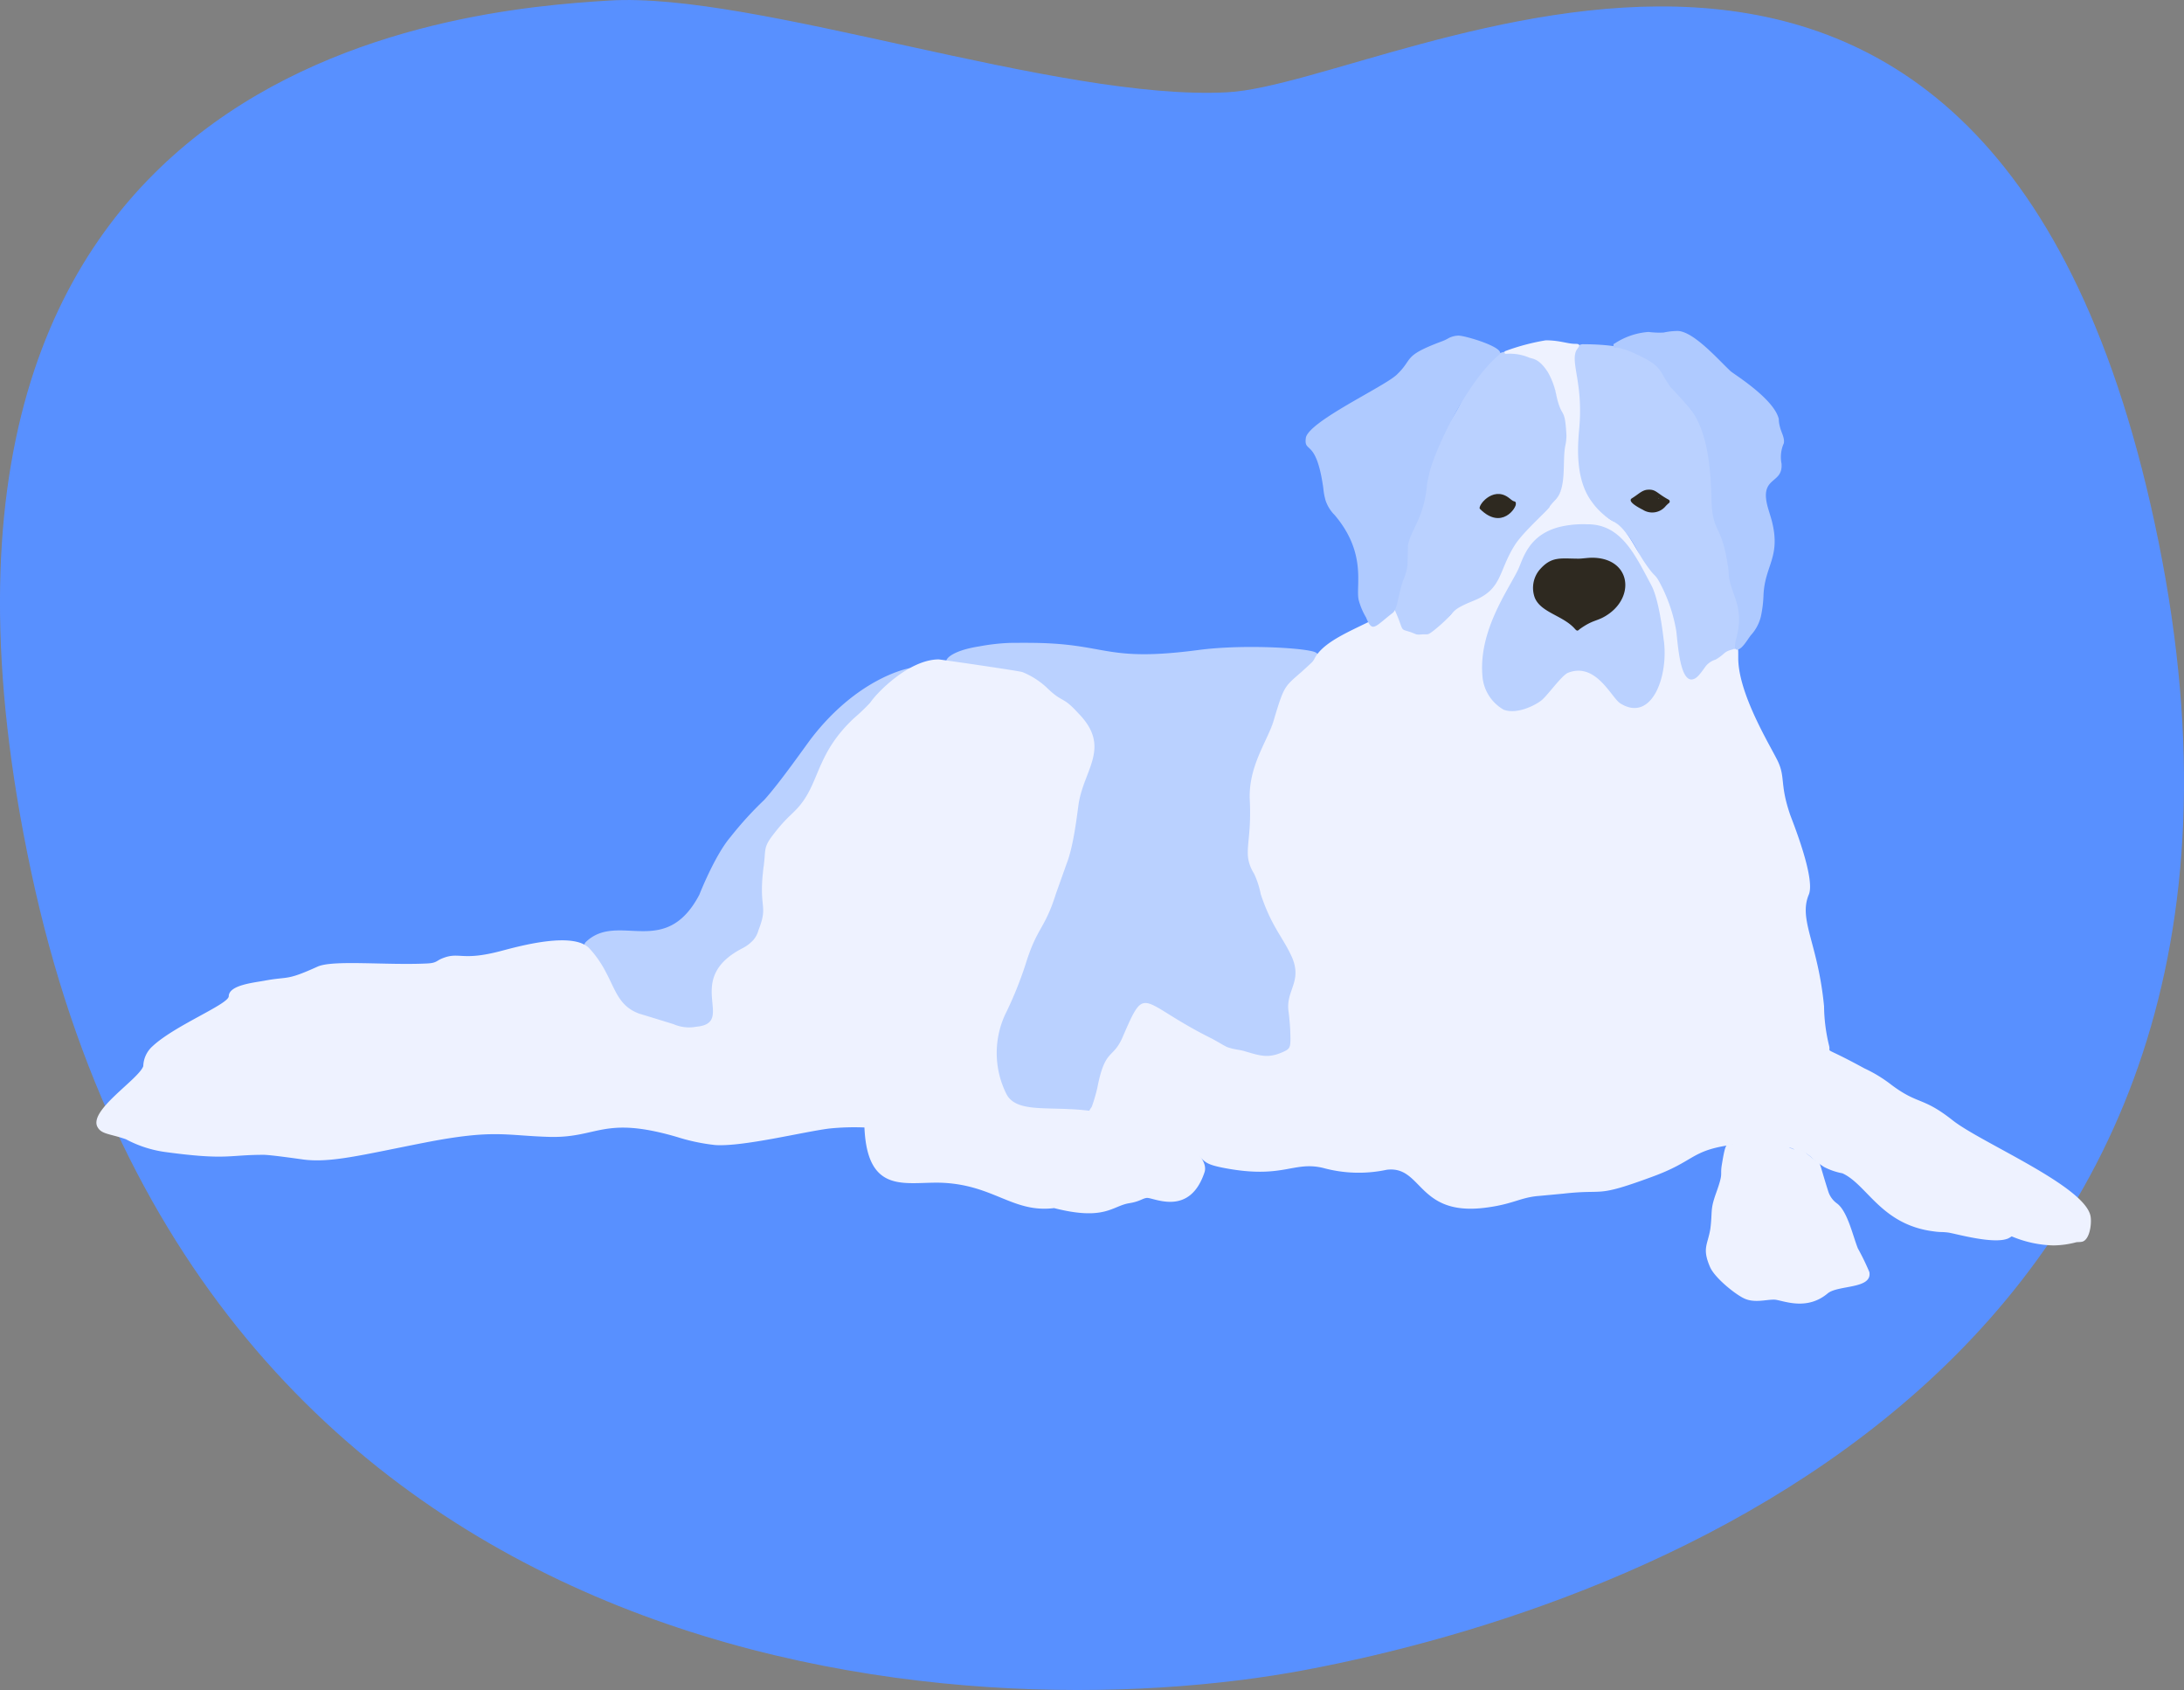 <svg xmlns="http://www.w3.org/2000/svg" width="253.538" height="196.137" viewBox="0 0 253.538 196.137">
  <rect x="0" y="0" width="253.538" height="196.137" fill="#808080" stroke="none"/>
  <g id="그룹_31" data-name="그룹 31" transform="translate(-61.462 -158.467)">
    <g id="그룹_27" data-name="그룹 27">
      <g id="그룹_26" data-name="그룹 26" transform="translate(84.519 -84.616)">
        <path id="패스_60" data-name="패스 60" d="M4048.607,3695.951c19.73-1.064,88.921-42.579,108.082,52.16s-59.611,123.48-99,130.931-127.737,2.129-147.962-92.61,50.03-100.06,67.062-101.125S4028.877,3697.016,4048.607,3695.951Z" transform="translate(-3929.163 -3442.159)" fill="#5890ff"/>
      </g>
    </g>
    <g id="Saint_Bernard_1" data-name="Saint Bernard 1" transform="translate(-3054.74 -2553.504)">
      <g id="Saint_Bernard_1.7" data-name="Saint Bernard 1.7" transform="translate(3277.981 2751.912)">
        <path id="Saint_Bernard_1.7.2" data-name="Saint Bernard 1.7.2" d="M3547.188,2756.763c-2.465,0-4.378,3.467-5.451,5.688-1.189,2.462-2.4,3.589-3.292,6.21-1.293,3.816.065.387-2.822,9.488-1.116,3.487.138,1.577-1.546,6.785a3.615,3.615,0,0,0-.09,2.6c.19.607.556,1.66,1.181,1.75,1.567.229,2.164,1.688,4.11-.574,1.392-1.619.908-1.333,2.245-2.14,1.609-.992,2.517-.687,3.5-1.635,2.279-2.22,1.287-3.444,3.558-6.516,1.908-2.372,3.7-2.925,4.733-5.659.619-1.627.479-4.886.6-6.675a6.776,6.776,0,0,0-.776-3.091c-.945-1.933-.361-4.586-3.619-5.62a7.8,7.8,0,0,0-2.331-.614" transform="translate(-3533.785 -2755.929)" fill="#bad1ff"/>
        <path id="Saint_Bernard_1.7.1" data-name="Saint Bernard 1.7.1" d="M3591.221,2754.515a1.192,1.192,0,0,0-1.11.927,15.933,15.933,0,0,0,.137,2.7c1.026,7.912-.485,7.583.355,10.949,1.642,6.53,3.879,4.5,6.281,8.268,1.032,1.613.755,1.733,1.982,3.437,1.474,2.066,1.679,1.858,2.583,5.262.432,1.622.4,3.209.671,4.519.07.34.75,2.582,1.317,2.868.526.26.948-.05,1.4-.4-.016.01,1.656-1.8,1.54-1.68.654-.655,2.292-.9,2.807-2.023,1.142-2.523-.493-6.274-.4-6.032a27.01,27.01,0,0,1-.555-4.055c-.541-3.437-1.487-2.814-1.813-6.854-.246-3.094-.488-7.369-2.332-9.908a32.536,32.536,0,0,0-2.3-2.73c.016-.01-.792-1.339-.8-1.355-1.75-2.615-3.921-3.857-9.758-3.891" transform="translate(-3569.219 -2754.511)" fill="#bad1ff"/>
      </g>
      <g id="Saint_Bernard_1.6" data-name="Saint Bernard 1.6" transform="translate(3184.04 2786.574)">
        <path id="Saint_Bernard_1.6.2" data-name="Saint Bernard 1.6.2" d="M3403.125,2848.055c.1,0-1.442,0-2.07.009a23.548,23.548,0,0,0-3.563.4c-3.467.531-4.347,1.722-3.653,2.057a26.544,26.544,0,0,0,2.9.191c6.016.444,6.45,1.67,7.7,2.575,3.065,2.232,5.341,3,5.868,6.033.584,3.377-1.649,6.706-1.767,7.874a5.743,5.743,0,0,1-.5,1.722c-.73,2.266-1.026,7.274-3.423,11.04-1.284,2-4.926,12.924-4.931,12.94a17.908,17.908,0,0,0-.133,6.121c.617,3.091,3.416,3.545,6.574,3.307a13.238,13.238,0,0,1,1.815-.083c1.437.02,1.972.729,2.545.021.507-.629,1.031-4.192,1.8-5.483.578-.969,1.055-1.177,1.5-1.874.679-1.062,1.868-4.946,2.8-4.946,1.718,0,8.791,6.554,14.121,6.411,5.886-.186,1.775-4.9,3.407-8.644,1.672-3.878-3.943-7.426-4.606-14.649-1.073-11.77.979-11.875,2.386-16.622a9.3,9.3,0,0,1,1.611-3.089c1.534-1.949.432-1.171,2.356-2.656.855-.663,1.406-1.352.363-1.644-1.726-.473-8.5-.819-13.327-.175-11.139,1.463-10.45-.832-19.779-.832m19.868,1.464H3423C3423.065,2849.5,3422.664,2849.544,3422.993,2849.519Zm-12.017,11.895c.013-.089.019-.12,0,0" transform="translate(-3351.615 -2848.055)" fill="#bad1ff"/>
        <path id="Saint_Bernard_1.6.1" data-name="Saint Bernard 1.6.1" d="M3318.011,2856c-.017,0-5.843,1-11.324,8.042-.708.912-3.688,5.205-5.535,7.24a40.682,40.682,0,0,0-3.938,4.326c-1.818,2.12-3.615,6.705-3.606,6.689-3.976,7.531-9.4,1.913-13.156,5.463-.393.376-.111.731.232,1.066,3.515,3.431,1.846,3.916,3.253,5.538a7.262,7.262,0,0,0,4.27,2.561c3.386.866,5.012,2.257,6.571.927,1.5-1.284.542-3.217.5-4.57a3.46,3.46,0,0,1,.286-1.489c1.292-2.87,3.439-2.421,5.19-4.645,1.918-2.447-1.868-7.94,2.464-12.555,3.012-3.229,3.084-3.116,3.763-4.734a29.517,29.517,0,0,1,3.785-6.589c.016-.019,4.986-5.424,7.283-6.714.257-.035.289-.556-.043-.556" transform="translate(-3280.261 -2853.058)" fill="#bad1ff"/>
      </g>
      <path id="Saint_Bernard_1.5" data-name="Saint Bernard 1.5" d="M3491.436,2753.307a25.354,25.354,0,0,0-4.713,1.252.171.171,0,0,0,.129.315,5.817,5.817,0,0,1,2.7.463c.616.156,1.194.274,2.1,1.638a8.57,8.57,0,0,1,.959,2.527c.633,2.977,1,1.455,1.183,4.347a5.254,5.254,0,0,1-.092,1.646c-.387,1.829.211,4.938-1.182,6.359a8.3,8.3,0,0,0-.633.728c.143.148-3.005,2.831-4.05,4.485-1.914,3.007-1.433,5.072-4.686,6.421-3.221,1.313-1.774,1.118-4.715,3.49-.83.635-.636.4-1.5.47-.646.055-.577-.071-1.26-.292-1.251-.4-.662.014-1.685-2.341-.1-.235-.217-.444-.466-.194a.289.289,0,0,0-.2.041c-2.922,1.854-7.487,3.15-8.748,5.584a1.639,1.639,0,0,1-.421.549c-3.1,2.928-2.893,1.879-4.329,6.667-.7,2.351-2.956,5.283-2.761,9.215.256,5.28-.966,6.113.512,8.564a10.126,10.126,0,0,1,.761,2.354c1.292,3.889,2.656,5.071,3.676,7.433,1.122,2.79-.814,3.763-.445,6.227.081.568.176,1.75.186,2.053.072,2.037.073,2.172-.768,2.562-1.762.808-2.673.487-4.531-.062-.65-.194-1.17-.169-2.025-.476-.364-.165-1.362-.779-1.825-1.008-8.462-4.214-7.529-6.551-10.316-.122-1.127,2.586-2.023,1.205-2.926,5.869a19.813,19.813,0,0,1-.635,2.165c-.177.359-.852.836.653,1.074a29.468,29.468,0,0,1,5.544,1.7c2.332,1.145,2.812.605,4.02,1.346,3.494,2.143,1.964,2.4,5.2,3.02,6.8,1.285,7.954-.833,11.411-.022a15.645,15.645,0,0,0,7.413.217c4.146-.5,3.525,5.37,11.356,4.416,3.31-.4,4.141-1.222,6.357-1.382l2.791-.262c5.02-.563,3.552.528,10.293-1.953,4.862-1.772,4.473-2.96,8.774-3.644,4.518-.715,5.495-.744,6.771-.238,3.448,1.5,2.228,1.342,4.42,2.74a7.637,7.637,0,0,0,2.134.735c2.9,1.328,4.5,6.007,10.664,6.749.775.109.83.028,1.63.129.885.134,5.24,1.388,6.924.69a2.856,2.856,0,0,0,.426-.251,13.321,13.321,0,0,0,4.841,1.053,10.922,10.922,0,0,0,2.677-.373c.244-.026.371-.008.613-.048.9-.149,1.175-2.011,1.035-2.916-.536-3.52-12.694-8.558-16.021-11.187-3.485-2.752-3.959-1.766-7.079-4.094a16.287,16.287,0,0,0-3.143-1.921c-5.138-2.8-3.84-1.614-4.124-2.669a20.03,20.03,0,0,1-.579-4.546c-.7-7.331-3-10.027-1.769-12.968.8-1.9-1.975-8.7-2.162-9.248-1.193-3.486-.573-4.276-1.367-6.078-.663-1.508-4.664-7.8-4.664-12.129,0-1.5.051-1.186-.843-.939-.866.239-.776.568-1.808,1.132a2.336,2.336,0,0,0-1.13.771c-.767,1.077-1.078,1.448-1.577,1.528-1.451.165-1.667-4.4-1.845-5.684a18.355,18.355,0,0,0-1.976-5.674c-.541-.966-.458-.417-1.643-2.155-1.168-1.712-2.042-3.978-3.693-4.837a7.934,7.934,0,0,1-2.476-2.261c-1.784-2.392-1.72-5.8-1.476-8.426.5-5.223-.98-7.59-.361-9.084.148-.331.79-.841-.073-.827C3493.924,2753.716,3493.109,2753.317,3491.436,2753.307Zm-4.4,25.966c.028-.067-.084.18,0,0Z" transform="translate(-195.777 -1.841)" fill="#eef2ff"/>
      <path id="Saint_Bernard_1.4" data-name="Saint Bernard 1.4" d="M3573.762,2810.915a11.934,11.934,0,0,0-3.071.26c-3.891.891-4.433,3.85-5.039,5.069-1.222,2.478-4.583,7.107-4.1,12.347a4.911,4.911,0,0,0,2.463,3.842c1.519.567,3.594-.47,4.371-1.076.708-.555,2.3-2.838,3.074-3.2,3.28-1.306,5.053,2.9,6.1,3.547,3.629,2.247,5.607-3.108,5.041-7.329.028.5-.417-4.5-1.464-6.42-1.862-3.474-3.466-7.043-7.372-7.043" transform="translate(-273.25 -38.095)" fill="#bad1ff"/>
      <g id="Saint_Bernard_1.3" data-name="Saint Bernard 1.3" transform="translate(3127.397 2788.498)">
        <path id="Saint_Bernard_1.3.2" data-name="Saint Bernard 1.3.2" d="M3650.613,3018.841a28.91,28.91,0,0,0-1.331-2.74c-.589-1.451-1.2-4.324-2.433-5.226a2.709,2.709,0,0,1-1.011-1.407c-1.517-4.747-.388-2.444-2.641-4.523a4.965,4.965,0,0,0-.569-.346c-.982-1.016-3.587-1.321-5-1.218a10.425,10.425,0,0,0-2.884.595c-.753.073-.817-.254-1.251,2.369-.24,1.419.221.835-.664,3.307-.725,2.008-.412,2.053-.676,4.173-.3,1.842-.976,2.239-.05,4.4.512,1.241,2.88,3.164,3.974,3.677,1.271.6,2.735.06,3.648.153,1.1.17,3.672,1.254,6.044-.732C3646.973,3020.32,3650.976,3020.844,3650.613,3018.841Zm-15.888-14.861.032,0C3634.773,3003.976,3634.741,3003.978,3634.725,3003.98Zm6.709.46c-.285-.132-.072-.055.22.057C3642.153,3004.718,3641.863,3004.61,3641.435,3004.44Zm5.414,6.435h0Z" transform="translate(-3444.796 -2947.738)" fill="#eef2ff"/>
        <path id="Saint_Bernard_1.3.1" data-name="Saint Bernard 1.3.1" d="M3225.206,2853.247c-3.443,0-7.18,3.821-7.995,5.039a24.212,24.212,0,0,1-1.853,1.768c-4.142,3.87-4.022,7.055-5.991,9.74-1.065,1.446-1.628,1.473-3.427,3.821-1.124,1.458-.833,1.715-1.054,3.374-.719,5.383.586,4.563-.635,7.694a2.877,2.877,0,0,1-.64,1.181,4.514,4.514,0,0,1-1.294.946c-6.915,3.635-.551,8.651-5.3,9.072a4.515,4.515,0,0,1-2.625-.3c-.016-.007-4.165-1.286-3.941-1.206-3.3-1.179-2.765-4.261-5.821-7.579-1.832-1.969-7.855-.35-10.2.273-4.682,1.246-4.85.064-6.868.868-.715.283-.651.548-1.793.6-4.756.228-10.943-.446-12.721.374-3.7,1.677-3.276,1.089-6.149,1.625-1.283.236-4.118.512-4.141,1.8-.014.938-6.229,3.364-8.84,5.8a3.214,3.214,0,0,0-1.083,2.317c-.529,1.529-6.346,5.115-5.321,7.05.459.871,1.43.781,3.3,1.432a13.6,13.6,0,0,0,4.64,1.493c7.094.957,7.24.316,11.344.316.844,0,4.578.544,4.336.506,3.287.515,6.938-.468,14.535-1.953,7.941-1.538,9.2-.779,14.3-.634,5.692.154,6.232-2.5,14.825.011a22.676,22.676,0,0,0,4.443.936c3.2.212,10.116-1.513,13.187-1.911a28.344,28.344,0,0,1,4.129-.128c.351,8.091,5.071,6.187,9.251,6.428,5.843.33,8.048,3.51,12.766,2.929,5.89,1.5,6.74-.245,8.712-.567,1.27-.2,1.531-.567,2.073-.617.842-.021,4.954,2.2,6.68-2.979.52-1.584-2.169-3.658-3.706-4.194-3.9-1.38-3.742-1.587-7.523-2.539-5.409-1.36-10.416.32-11.779-2.362a10.648,10.648,0,0,1-.151-9.179,43.366,43.366,0,0,0,2.385-5.87c1.357-4.36,2.2-3.985,3.526-8.19.007-.02,1.244-3.485,1.21-3.4.91-2.273,1.294-6.318,1.454-7.218.7-3.911,3.712-6.448-.053-10.3-1.944-2.135-1.726-1.089-3.73-3.038a9.186,9.186,0,0,0-2.773-1.755c-.639-.187-9.576-1.468-9.685-1.468" transform="translate(-3127.397 -2853.247)" fill="#eef2ff"/>
      </g>
      <g id="Saint_Bernard_1.2" data-name="Saint Bernard 1.2" transform="translate(3287.967 2768.799)">
        <path id="Saint_Bernard_1.2.3" data-name="Saint Bernard 1.2.3" d="M3584.309,2821.406c-.482,0-1.131.107-1.531.107-2.133,0-3.167-.324-4.586,1.345a3.293,3.293,0,0,0-.507,3.2c.72,1.73,3.3,2.055,4.66,3.613.277.318.354.185.545.024,1.7-1.226,2.1-.834,3.47-1.836,3.006-2.226,2.3-6.455-2.051-6.455" transform="translate(-3571.274 -2813.505)" fill="#2e2920"/>
        <path id="Saint_Bernard_1.2.2" data-name="Saint Bernard 1.2.2" d="M3564.942,2802.563c.057-.286-.295-.29-.183-.278-.237-.041-.4-.257-.722-.478-1.835-1.274-3.571,1.047-3.266,1.352C3563.3,2805.691,3565.05,2802.981,3564.942,2802.563Zm-2.079,1.2h0Zm1.364-1.2c.013.009.009.008.005.011S3564.229,2802.559,3564.227,2802.555Z" transform="translate(-3560.736 -2800.929)" fill="#2e2920"/>
        <path id="Saint_Bernard_1.2.1" data-name="Saint Bernard 1.2.1" d="M3612.478,2801.249c-1.4-.752-1.458-1.218-2.414-1.161-.675.036-1.061.507-1.859,1-.561.352.684,1.031,1.279,1.333a2.024,2.024,0,0,0,2.667-.457c.474-.471.353-.287.413-.389A.24.24,0,0,0,3612.478,2801.249Zm-1.2-.18c.112.091.088.07.038.077A.289.289,0,0,0,3611.281,2801.069Z" transform="translate(-3590.526 -2800.083)" fill="#2e2920"/>
      </g>
      <g id="Saint_Bernard_1.1" data-name="Saint Bernard 1.1" transform="translate(3267.769 2750.382)">
        <path id="Saint_Bernard_1.1.2" data-name="Saint Bernard 1.1.2" d="M3523.976,2751.84a2.605,2.605,0,0,0-1.287.371,5.063,5.063,0,0,1-.771.339c-4.5,1.7-3.129,1.953-5.125,3.837-1.49,1.4-9.985,5.3-10.532,7.26-.286,1.978,1.184-.065,2.019,5.89a7.558,7.558,0,0,0,.264,1.431,4.343,4.343,0,0,0,1.051,1.693c3.792,4.465,2.417,8.233,2.79,9.853a7.867,7.867,0,0,0,.859,2.036c.735,1.828.984,1.1,3.092-.528.594-.463.644-2.266,1.256-3.888a5.794,5.794,0,0,0,.468-1.712c-.016-.011.075-2.432.03-2.133.291-1.921,1.945-3.245,2.245-7.368.017,0,.26-1.146.256-1.13.687-2.849,4.408-10.659,8.1-13.725.939-.778-3.9-2.226-4.712-2.226" transform="translate(-3506.226 -2751.3)" fill="#afcaff"/>
        <path id="Saint_Bernard_1.1.1" data-name="Saint Bernard 1.1.1" d="M3610.095,2750.382a8.189,8.189,0,0,0-1.6.183,9.914,9.914,0,0,1-1.748-.069,8.231,8.231,0,0,0-3.9,1.318c-.331.057-.155.725.206.484a8.34,8.34,0,0,1,1.946.631c3.576,1.624,2.79,1.933,4.4,4.1-.1-.192,2.135,2.3,2.32,2.558,1.959,2.732,2.241,6.938,2.335,10.331.1,4.178,1.25,2.624,1.988,8.341,0,2.476,1.876,3.824.952,7.552-.274,1.1-.322,1.556.024,1.556.57,0,1.195-1.143,1.6-1.666a4.973,4.973,0,0,0,1.164-2.158,13.8,13.8,0,0,0,.311-2.537c.161-3.429,2.028-4.383.972-8.557-.06-.239-.387-1.3-.382-1.289-1.26-4.044,1.707-2.86,1.5-5.388a3.914,3.914,0,0,1,.272-2.368c.106-.641-.293-1.205-.466-1.936a3.494,3.494,0,0,1-.124-.878c-.564-2.353-5.244-5.22-5.584-5.532-1.321-1.217-4.315-4.677-6.187-4.677" transform="translate(-3566.936 -2750.382)" fill="#afcaff"/>
      </g>
    </g>
  </g>
</svg>
